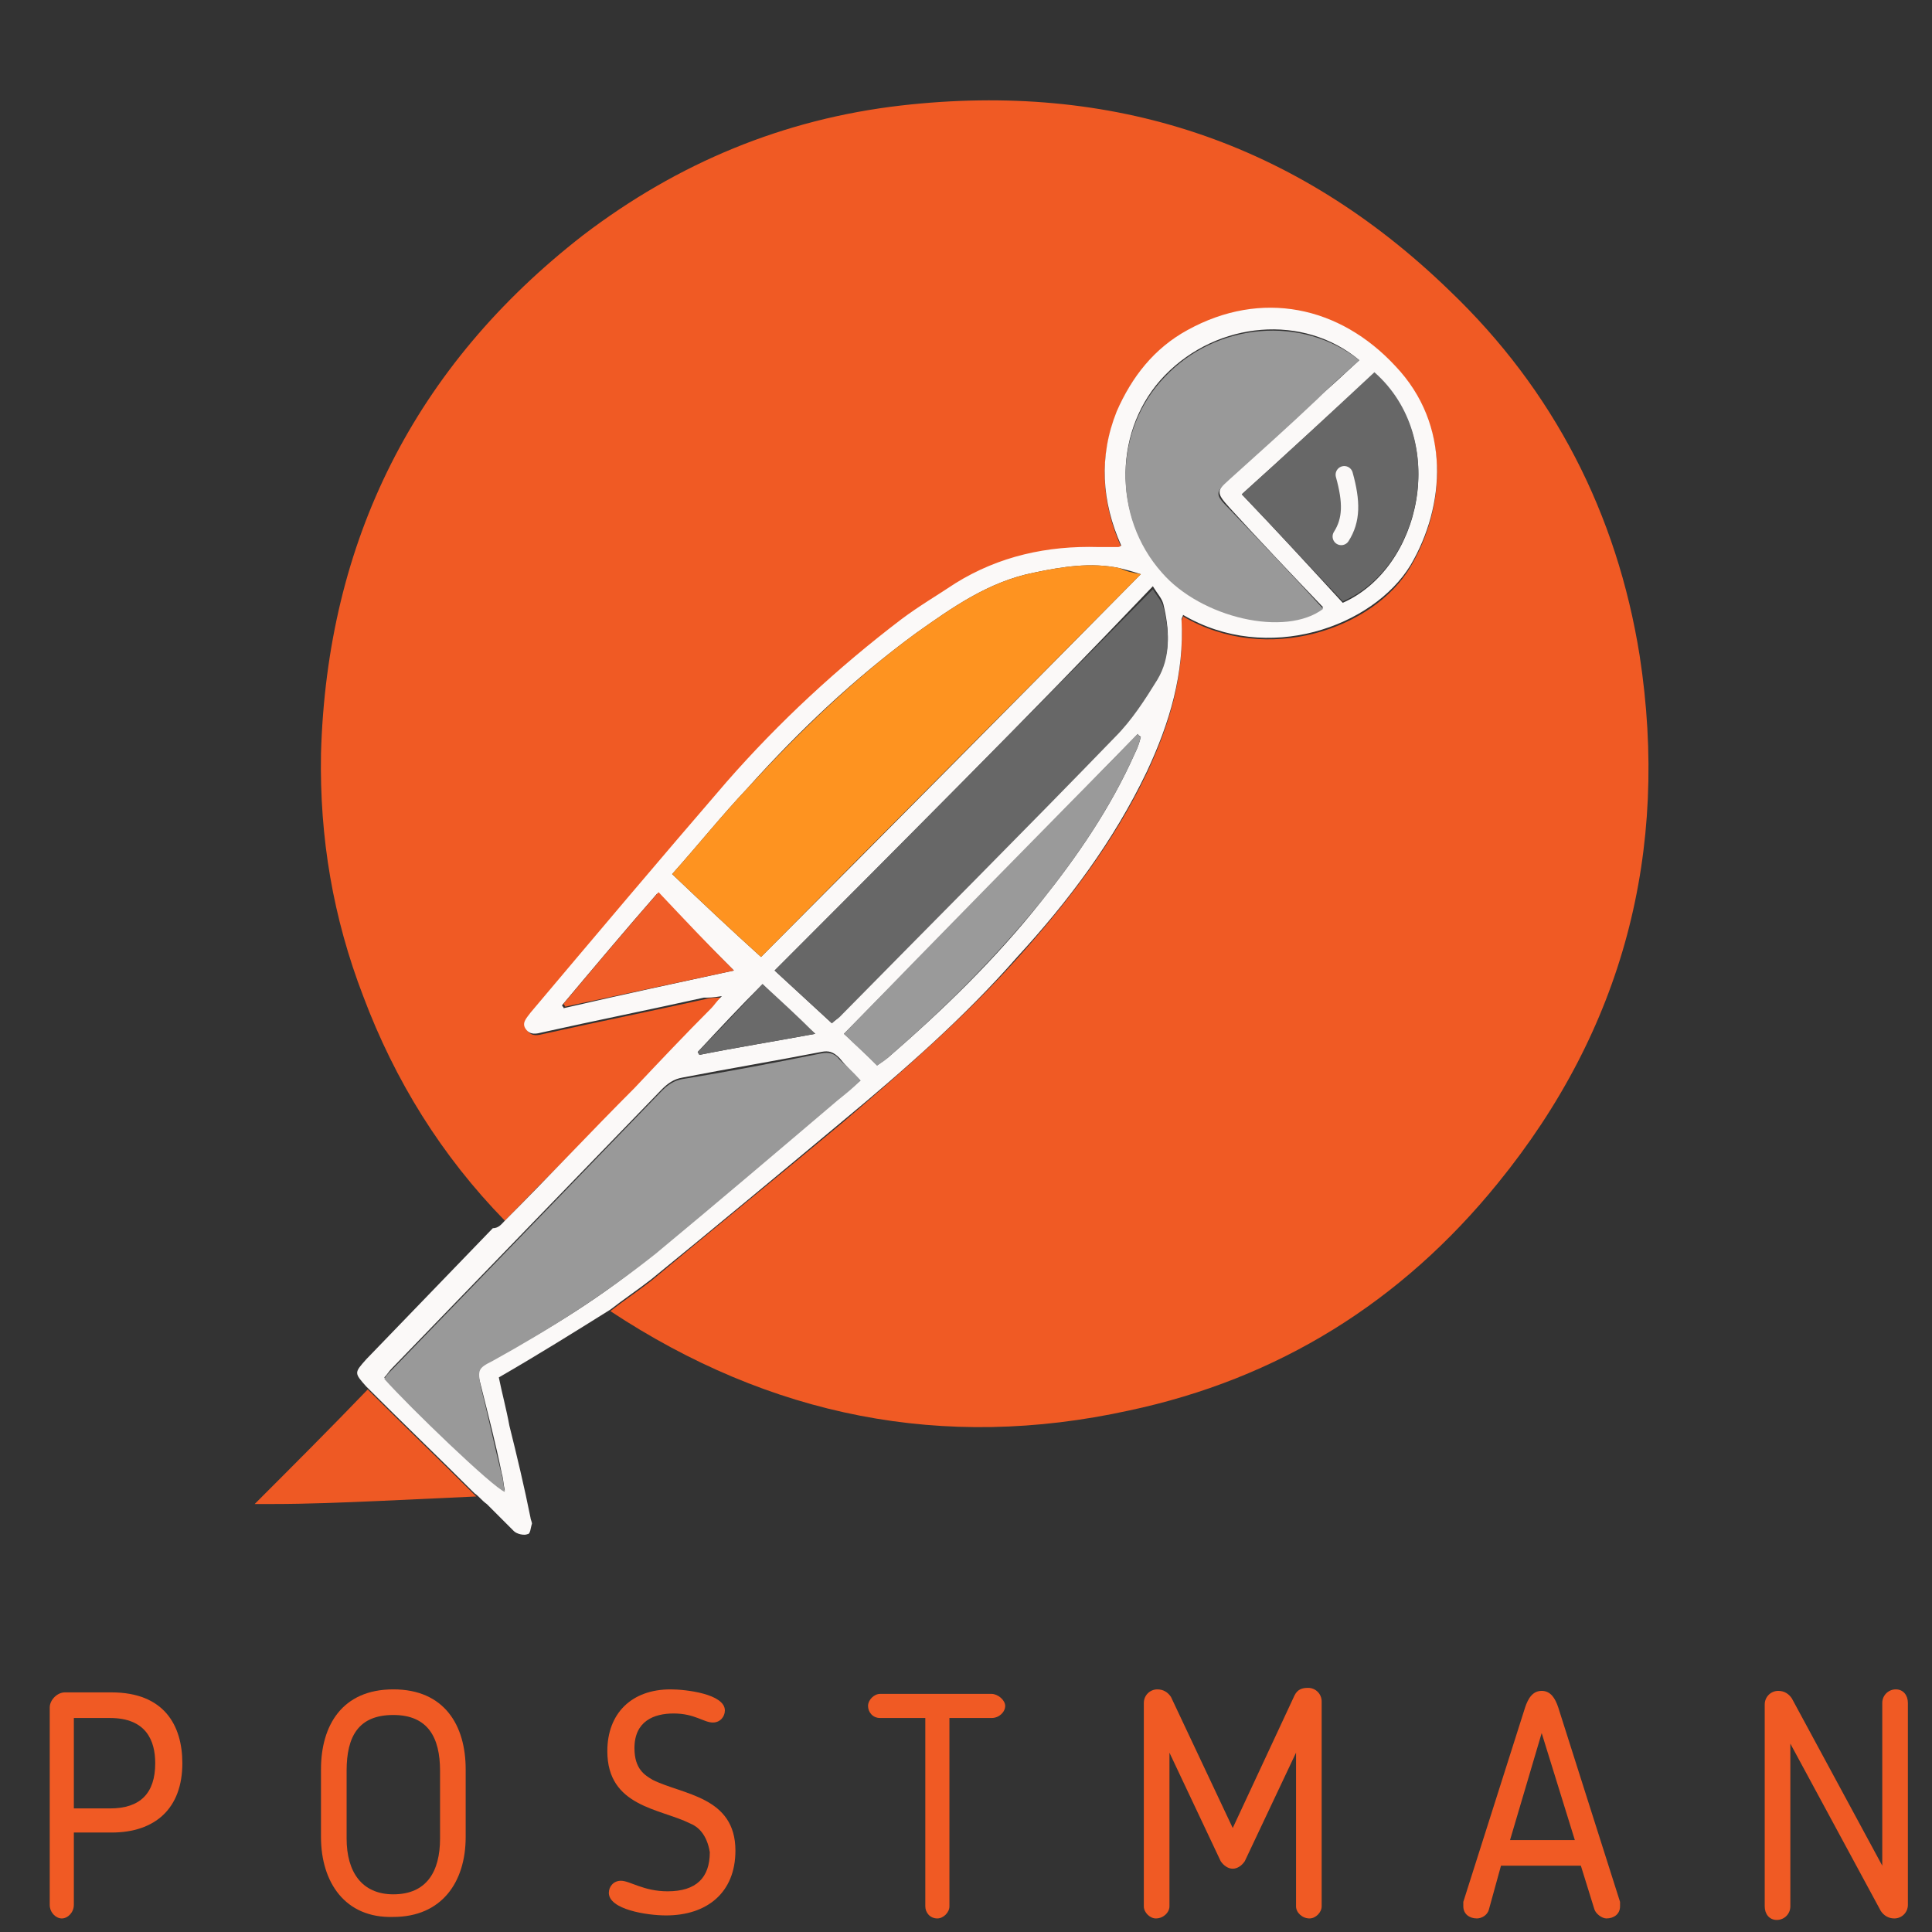 <?xml version="1.0" encoding="utf-8"?>
<!-- Generator: Adobe Illustrator 21.1.0, SVG Export Plug-In . SVG Version: 6.00 Build 0)  -->
<svg version="1.1" id="Layer_1" xmlns="http://www.w3.org/2000/svg" xmlns:xlink="http://www.w3.org/1999/xlink" x="0px" y="0px"
	 viewBox="0 0 128.2 128.2" style="enable-background:new 0 0 128.2 128.2;" xml:space="preserve">
<rect x="0" y="0" width="128.2" height="128.2" fill="#333333" stroke="none"/>
<style type="text/css">
	.st0{fill:#F05A24;}
	.st1{fill:#FBF9F8;}
	.st2{fill:#EE5924;}
	.st3{fill:#FE9320;}
	.st4{fill:#999999;}
	.st5{fill:#676767;}
	.st6{fill:#9A9A9A;}
	.st7{fill:#F05D28;}
	.st8{fill:#6A6A6A;}
	.st9{fill:none;stroke:#FBF9F8;stroke-width:1.149;stroke-linecap:round;stroke-miterlimit:10;}
</style>
<g>
	<path class="st0" d="M33.5,81c-4.2-4.3-7.3-9.3-9.4-14.9c-2-5.2-2.9-10.5-2.8-16.1c0.4-14.1,6.2-25.7,17.4-34.4
		C45,10.8,52,7.9,59.8,7c14-1.6,26.2,2.4,36.4,12.3c6.9,6.6,11.1,14.8,12.6,24.2c2,13-1.1,24.8-9.4,35C93,86.4,84.8,91.5,74.9,93.6
		C62.6,96.3,51.1,94,40.5,87c0.9-0.7,1.8-1.3,2.7-2c4.2-3.5,8.5-7,12.7-10.5C60,71,64,67.5,67.5,63.6c3.4-3.8,6.4-7.7,8.6-12.3
		c1.5-3.2,2.5-6.5,2.3-10.1c0-0.1,0.1-0.2,0.1-0.3c5.6,3.3,12.7,0.8,15.1-3.3c2.3-3.9,2.7-9.3-1-13.2c-3.7-3.9-8.9-5-13.8-2.4
		c-2.2,1.2-3.8,3.1-4.7,5.4c-1.2,3-1,6,0.3,8.9c-0.1,0-0.1,0.1-0.2,0.1c-0.4,0-0.9,0-1.3,0c-3.4-0.1-6.6,0.6-9.5,2.4
		c-1.2,0.8-2.4,1.6-3.6,2.4C55.6,44.3,51.8,48,48.3,52c-4.4,5-8.7,10.2-13,15.3c-0.3,0.3-0.5,0.6-0.3,1.1c0.3,0.4,0.7,0.3,1.1,0.2
		c3.6-0.8,7.1-1.5,10.7-2.3c0.3-0.1,0.7-0.1,1.2-0.1c-0.3,0.4-0.5,0.6-0.7,0.8c-1.7,1.8-3.4,3.6-5.1,5.3C39.3,75.1,36.4,78,33.5,81z
		"/>
	<path class="st1" d="M33.5,81c2.9-2.9,5.7-5.9,8.6-8.8c1.7-1.8,3.4-3.6,5.1-5.3c0.2-0.2,0.3-0.4,0.7-0.8c-0.6,0.1-0.9,0.1-1.2,0.1
		c-3.6,0.8-7.1,1.5-10.7,2.3c-0.4,0.1-0.8,0.2-1.1-0.2c-0.3-0.4,0-0.7,0.3-1.1c4.3-5.1,8.6-10.2,13-15.3c3.5-4,7.4-7.6,11.6-10.8
		c1.2-0.9,2.4-1.6,3.6-2.4c2.9-1.8,6.1-2.5,9.5-2.4c0.4,0,0.9,0,1.3,0c0,0,0.1,0,0.2-0.1c-1.3-2.9-1.5-5.9-0.3-8.9
		c1-2.3,2.5-4.2,4.7-5.4c4.9-2.7,10.1-1.6,13.8,2.4c3.7,3.9,3.3,9.3,1,13.2c-2.5,4.1-9.5,6.6-15.1,3.3c0,0.1-0.1,0.2-0.1,0.3
		c0.2,3.6-0.8,6.9-2.3,10.1c-2.2,4.6-5.2,8.6-8.6,12.3C64,67.5,60,71,55.9,74.4c-4.2,3.5-8.4,7-12.7,10.5c-0.9,0.7-1.8,1.3-2.7,2
		c-2.4,1.5-4.8,3-7.4,4.5c0.2,1,0.5,2.1,0.7,3.2c0.5,2,1,4.1,1.4,6.1c0,0.1,0.1,0.3,0.1,0.4c-0.1,0.3-0.1,0.7-0.3,0.7
		c-0.2,0.1-0.7,0-0.9-0.2c-0.6-0.6-1.2-1.2-1.8-1.8c-0.3-0.2-0.5-0.5-0.8-0.7c-2.4-2.4-4.8-4.7-7.2-7.1c-0.8-0.9-0.8-0.9,0-1.8
		c2.8-2.9,5.6-5.8,8.4-8.7C33.1,81.5,33.3,81.2,33.5,81z M75.7,38.1c-0.6-0.2-1-0.3-1.4-0.4c-1.9-0.4-3.8-0.1-5.7,0.3
		c-3,0.6-5.4,2.3-7.8,4c-4.1,3-7.8,6.5-11.2,10.3c-1.7,1.8-3.3,3.8-5,5.7c2,1.9,3.9,3.7,5.9,5.5C58.9,55.1,67.2,46.7,75.7,38.1z
		 M57.1,71.7c-0.5-0.5-1-1-1.4-1.5c-0.4-0.4-0.7-0.5-1.2-0.4c-3.1,0.6-6.1,1.1-9.2,1.7c-0.6,0.1-1,0.4-1.4,0.8
		c-6,6.2-11.9,12.3-17.9,18.5c-0.2,0.2-0.3,0.4-0.5,0.6c1.6,1.9,7.2,7.2,8,7.5c-0.1-0.4-0.1-0.8-0.2-1.1c-0.4-2-0.9-3.9-1.4-5.9
		c-0.3-1.1-0.2-1.2,0.8-1.7c3.8-2,7.5-4.3,10.8-7.1c4.1-3.3,8.1-6.8,12.1-10.2C56.1,72.5,56.6,72.1,57.1,71.7z M55.2,67.9
		c0.2-0.2,0.4-0.3,0.5-0.5c6.1-6.2,12.3-12.4,18.3-18.7c1.1-1.1,2-2.5,2.8-3.8c0.9-1.5,0.8-3.1,0.4-4.8c-0.1-0.4-0.4-0.7-0.7-1.2
		C68.2,47.6,59.8,56,51.4,64.4C52.7,65.6,53.9,66.7,55.2,67.9z M90.2,23.9c-3.7-3.1-9.4-2.6-12.9,1c-3.4,3.5-3.5,9.3-0.2,13
		c2.6,3,8.2,4.3,10.7,2.4c-2.1-2.2-4.2-4.4-6.2-6.6c-0.9-1-0.9-1.1,0-2c1.9-1.8,3.8-3.5,5.8-5.3C88.3,25.7,89.2,24.8,90.2,23.9z
		 M82.4,32.8c2.3,2.4,4.5,4.8,6.7,7.2c5.2-2.3,7.1-10.8,2.1-15.2C88.3,27.4,85.4,30.1,82.4,32.8z M75.7,48.9
		c-0.1-0.1-0.2-0.1-0.2-0.2C69,55.4,62.5,62,56,68.6c0.8,0.7,1.5,1.4,2.2,2.1c0.3-0.2,0.5-0.4,0.7-0.5c3.7-3.2,7.2-6.6,10.2-10.4
		c2.4-3,4.6-6.2,6.2-9.8C75.5,49.6,75.6,49.3,75.7,48.9z M48.7,64.4c-1.7-1.7-3.4-3.4-5.1-5.1c-2.1,2.4-4.2,4.9-6.3,7.4
		c0,0.1,0.1,0.1,0.1,0.2C41.3,66,45,65.2,48.7,64.4z M50.6,65.3c-1.5,1.5-2.9,3-4.3,4.5c0,0.1,0.1,0.1,0.1,0.2
		c2.5-0.5,5-0.9,7.7-1.4C52.8,67.5,51.7,66.4,50.6,65.3z M75.8,48.6L75.8,48.6L75.8,48.6L75.8,48.6z M33.5,99.1L33.5,99.1L33.5,99.1
		L33.5,99.1z"/>
	<path class="st2" d="M24.4,92.2c2.4,2.4,4.8,4.7,7.2,7.1c-2.2,0.1-4.3,0.2-6.5,0.3c-2.3,0.1-4.7,0.2-7,0.2c-0.3,0-0.6,0-1.2,0
		C19.5,97.2,22,94.7,24.4,92.2z"/>
	<path class="st3" d="M75.7,38.1c-8.5,8.6-16.8,16.9-25.2,25.4c-2-1.8-3.9-3.6-5.9-5.5c1.7-1.9,3.3-3.9,5-5.7
		c3.4-3.7,7.1-7.3,11.2-10.3c2.4-1.7,4.8-3.4,7.8-4c1.9-0.4,3.8-0.7,5.7-0.3C74.7,37.9,75.1,38,75.7,38.1z"/>
	<path class="st4" d="M57.1,71.7c-0.5,0.5-1,0.9-1.5,1.3c-4,3.4-8,6.8-12.1,10.2c-3.4,2.7-7,5-10.8,7.1c-1,0.5-1,0.6-0.8,1.7
		c0.5,2,0.9,3.9,1.4,5.9c0.1,0.3,0.1,0.7,0.2,1.1c-0.8-0.3-6.3-5.6-8-7.5c0.1-0.2,0.3-0.4,0.5-0.6c6-6.2,11.9-12.3,17.9-18.5
		c0.4-0.4,0.8-0.7,1.4-0.8c3.1-0.5,6.2-1.1,9.2-1.7c0.5-0.1,0.9,0,1.2,0.4C56.1,70.7,56.6,71.1,57.1,71.7z"/>
	<path class="st5" d="M55.2,67.9c-1.3-1.2-2.5-2.3-3.8-3.5c8.4-8.4,16.7-16.8,25.1-25.3c0.3,0.5,0.6,0.8,0.7,1.2
		c0.4,1.6,0.5,3.3-0.4,4.8c-0.8,1.3-1.7,2.7-2.8,3.8C68,55.1,61.8,61.3,55.7,67.5C55.6,67.6,55.4,67.7,55.2,67.9z"/>
	<path class="st4" d="M90.2,23.9c-1,0.9-1.9,1.7-2.8,2.6c-1.9,1.8-3.8,3.5-5.8,5.3c-1,0.9-1,1,0,2c2.1,2.2,4.2,4.4,6.2,6.6
		c-2.5,1.9-8.1,0.6-10.7-2.4c-3.3-3.7-3.2-9.5,0.2-13C80.7,21.4,86.4,20.9,90.2,23.9z"/>
	<path class="st5" d="M82.4,32.8c3-2.7,5.9-5.4,8.8-8.1c5,4.4,3.1,13-2.1,15.2C86.9,37.6,84.7,35.2,82.4,32.8z"/>
	<path class="st6" d="M75.7,48.9c-0.1,0.4-0.2,0.7-0.4,1.1c-1.6,3.6-3.8,6.8-6.2,9.8c-3.1,3.8-6.5,7.2-10.2,10.4
		c-0.2,0.2-0.4,0.3-0.7,0.5c-0.7-0.7-1.4-1.3-2.2-2.1c6.5-6.7,13-13.3,19.5-19.9C75.6,48.8,75.6,48.9,75.7,48.9z"/>
	<path class="st7" d="M48.7,64.4c-3.7,0.8-7.5,1.6-11.2,2.4c0-0.1-0.1-0.1-0.1-0.2c2.1-2.5,4.2-5,6.3-7.4C45.4,61,47,62.7,48.7,64.4
		z"/>
	<path class="st8" d="M50.6,65.3c1.2,1.1,2.3,2.1,3.5,3.3c-2.7,0.5-5.2,0.9-7.7,1.4c0-0.1-0.1-0.1-0.1-0.2
		C47.7,68.4,49.1,66.9,50.6,65.3z"/>
	<polygon class="st6" points="75.8,48.6 75.8,48.5 75.8,48.5 	"/>
	<polygon class="st4" points="33.5,99.1 33.5,99.2 33.5,99.1 	"/>
</g>
<path class="st9" d="M89.2,31.5c0.5,1.8,0.5,3-0.2,4.1"/>
<g>
	<path class="st0" d="M4.9,121.6v4.8c0,0.5-0.4,0.9-0.8,0.9c-0.4,0-0.8-0.4-0.8-0.9v-13.1c0-0.5,0.5-1,1-1h3.1
		c3.5,0,4.7,2.2,4.7,4.7c0,3-1.8,4.6-4.7,4.6H4.9z M4.9,120h2.4c2,0,3-1,3-3c0-1.5-0.6-3-3-3H4.9V120z"/>
	<path class="st0" d="M21.3,121.9v-4.5c0-2.9,1.4-5.3,4.8-5.3c3.4,0,4.8,2.4,4.8,5.3v4.5c0,3-1.6,5.3-4.8,5.3
		C22.9,127.3,21.3,124.9,21.3,121.9z M23,117.5v4.5c0,2.2,1,3.7,3.1,3.7c2.2,0,3.1-1.5,3.1-3.7v-4.5c0-2.2-0.8-3.7-3.1-3.7
		C23.8,113.8,23,115.2,23,117.5z"/>
	<path class="st0" d="M45.8,121c-2-1-5.5-1.1-5.5-4.8c0-2.5,1.6-4.1,4.2-4.1c1,0,3.6,0.3,3.6,1.4c0,0.4-0.3,0.8-0.8,0.8
		c-0.6,0-1.2-0.6-2.6-0.6c-1.3,0-2.6,0.5-2.6,2.3c0,1.4,0.7,1.8,1.2,2.1c2,1,5.5,1.1,5.5,4.7c0,2.8-1.9,4.3-4.6,4.3
		c-1.3,0-3.8-0.4-3.8-1.5c0-0.4,0.3-0.8,0.8-0.8c0.6,0,1.5,0.7,3.1,0.7c1.9,0,2.8-0.9,2.8-2.6C46.9,121.7,46.3,121.2,45.8,121z"/>
	<path class="st0" d="M61.2,114h-2.8c-0.5,0-0.8-0.4-0.8-0.8c0-0.4,0.4-0.8,0.8-0.8h7.4c0.4,0,0.9,0.4,0.9,0.8
		c0,0.4-0.4,0.8-0.9,0.8h-2.8v12.5c0,0.4-0.4,0.8-0.8,0.8c-0.5,0-0.8-0.4-0.8-0.8V114z"/>
	<path class="st0" d="M87.7,126.5c0,0.4-0.4,0.8-0.8,0.8c-0.5,0-0.9-0.4-0.9-0.8v-10.2l-3.4,7.2c-0.2,0.3-0.5,0.5-0.8,0.5
		c-0.3,0-0.6-0.2-0.8-0.5l-3.4-7.2v10.2c0,0.4-0.4,0.8-0.9,0.8c-0.4,0-0.8-0.4-0.8-0.8V113c0-0.5,0.4-0.9,0.9-0.9
		c0.4,0,0.7,0.2,0.9,0.5l4.1,8.7l4.1-8.8c0.2-0.4,0.5-0.5,0.9-0.5c0.5,0,0.9,0.4,0.9,0.9V126.5z"/>
	<path class="st0" d="M98.8,126.7c-0.1,0.4-0.5,0.6-0.8,0.6c-0.5,0-0.9-0.3-0.9-0.8c0-0.1,0-0.3,0-0.3l4.1-12.9
		c0.2-0.6,0.5-1.1,1.1-1.1c0.6,0,0.9,0.5,1.1,1.1l4.1,12.9c0,0.1,0,0.2,0,0.3c0,0.5-0.4,0.8-0.9,0.8c-0.3,0-0.7-0.3-0.8-0.6
		l-0.9-2.9h-5.3L98.8,126.7z M100.2,122.1h4.3l-2.2-7.1L100.2,122.1z"/>
	<path class="st0" d="M124.8,126.8l-6-11.1v10.8c0,0.5-0.4,0.9-0.9,0.9c-0.5,0-0.8-0.4-0.8-0.9v-13.4c0-0.5,0.4-0.9,0.9-0.9
		c0.4,0,0.7,0.2,0.9,0.5l6,11.1V113c0-0.5,0.4-0.9,0.9-0.9c0.5,0,0.8,0.4,0.8,0.9v13.4c0,0.5-0.4,0.9-0.9,0.9
		C125.3,127.3,125,127.1,124.8,126.8z"/>
</g>
</svg>
